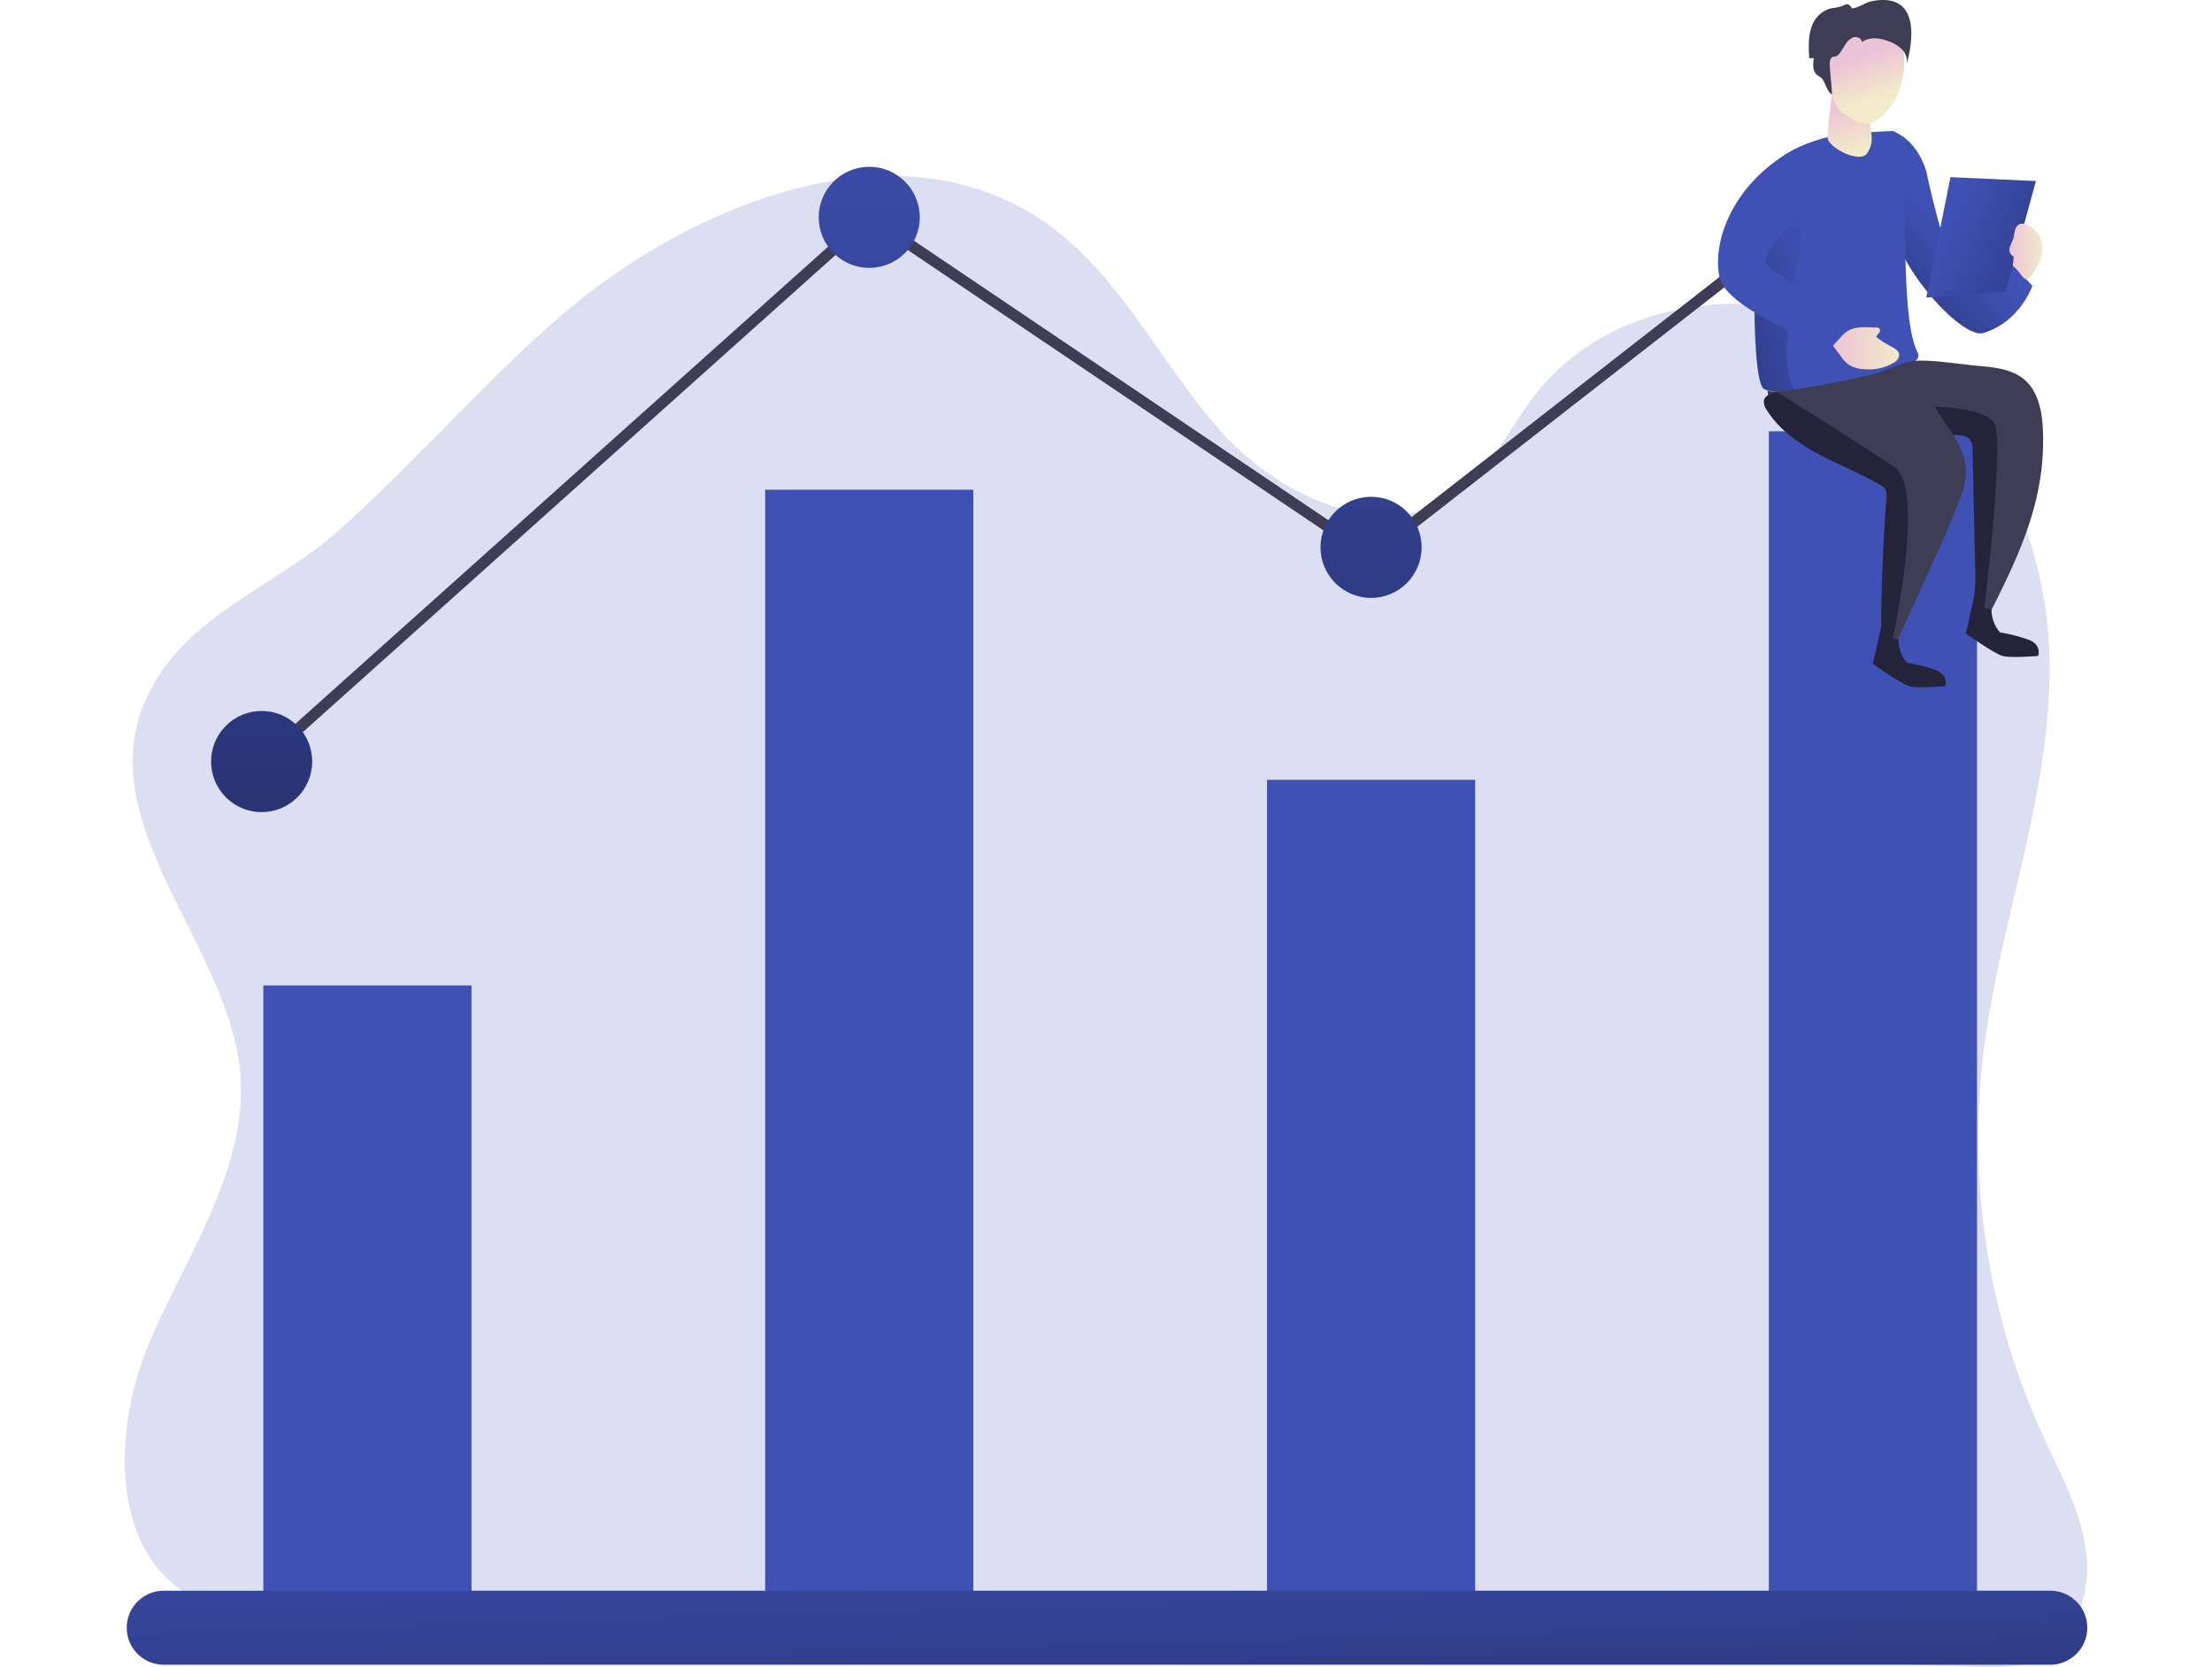 <svg data-name="Layer 1" xmlns="http://www.w3.org/2000/svg" xmlns:xlink="http://www.w3.org/1999/xlink" width="406" height="306" viewBox="0 0 702.65 596.92" class="illustration styles_illustrationTablet__1DWOa"><defs><linearGradient id="g" x1="665.31" y1="493.56" x2="532.61" y2="460.92" xlink:href="#a"/><linearGradient id="a" x1="710.29" y1="516.29" x2="621.36" y2="426.87" gradientTransform="matrix(1 0 0 -1 -57.59 598)" gradientUnits="userSpaceOnUse"><stop offset="0" stop-opacity="0"/><stop offset="1"/></linearGradient><linearGradient id="d" x1="323.23" y1="602.28" x2="332.41" y2="-217.38" gradientTransform="matrix(1 0 0 -1 -57.59 597.94)" xlink:href="#a"/><linearGradient id="e" x1="501.58" y1="604.27" x2="510.77" y2="-215.38" gradientTransform="matrix(1 0 0 -1 -57.61 597.93)" xlink:href="#a"/><linearGradient id="f" x1="407.18" y1="89.46" x2="417.82" y2="-287.72" xlink:href="#a"/><linearGradient id="c" x1="103.52" y1="599.81" x2="112.71" y2="-219.84" gradientTransform="scale(1 -1) rotate(-45 -641.418 95.4)" xlink:href="#a"/><linearGradient id="b" x1="672.42" y1="559.96" x2="677.88" y2="544.01" gradientTransform="matrix(1 0 0 -1 -57.59 598)" gradientUnits="userSpaceOnUse"><stop offset="0" stop-color="#ecc4d7"/><stop offset=".42" stop-color="#efd4d1"/><stop offset="1" stop-color="#f2eac9"/></linearGradient><linearGradient id="h" x1="679.99" y1="577.33" x2="684.67" y2="563.12" xlink:href="#b"/><linearGradient id="i" x1="651.54" y1="517.69" x2="800.85" y2="455.61" gradientTransform="matrix(1 0 0 -1 0 597.93)" xlink:href="#a"/><linearGradient id="j" x1="732.43" y1="507.78" x2="744.33" y2="507.78" xlink:href="#b"/><linearGradient id="k" x1="669.32" y1="473.24" x2="692.92" y2="473.24" xlink:href="#b"/></defs><path d="M155.55 113.68C203.89 71.85 277.78 43.2 330 80.05c26.48 18.67 40.71 49.92 62.21 74.16s59.55 41.34 85.58 22c12-8.9 18.24-23.4 27.47-35.15 27.46-35 82.19-41.46 120.9-19.58s61 66.78 62.88 111.22c2 49.14-17.87 96.41-23.65 145.25a256.23 256.23 0 0 0 21.15 135.57c6.41 14.07 14.23 28 15.84 43.34s-5.09 33-19.65 38.24c-5.91 2.11-12.36 2-18.63 1.76L61.24 578.81c-12.44-.37-25.36-.87-36.39-6.62C-5.53 556.32-4.47 511.76 9 480.25S44.34 418.14 41.3 384c-4.52-50.68-64.89-97.83-24.79-148 14.56-18.24 42.13-30.05 59.8-45.73 27.49-24.42 51.43-52.52 79.24-76.59Z" transform="translate(0 -.07)" fill="#3F51B5" opacity=".18" style="isolation:isolate"/><path d="M645 61.25s8.11 39.08 15 42.07 14.45-9.29 15-9.18 8 8.2 8 8.2-4.3 12.84-17.53 16.87c-7.34 2.23-28.72-21.5-31.7-35.79a104.53 104.53 0 0 1-1-36.53s8.41 2.2 12.23 14.36Z" fill="#3F51B5"/><path d="M645 61.32s8.11 39.08 15 42.07 14.45-9.29 15-9.18 8 8.2 8 8.2-4.3 12.84-17.53 16.87c-7.34 2.23-28.72-21.5-31.7-35.79a104.53 104.53 0 0 1-1-36.53s8.41 2.2 12.23 14.36Z" transform="translate(0 -.07)" fill="url(#a)"/><path fill="none" stroke="#3f3d56" stroke-miterlimit="10" stroke-width="4" d="M592.41 84.99 446.24 198.98 266.56 77.8 49.01 272.65"/><path fill="#3F51B5" d="M49.61 352.82h74.54v229.96H49.61zM408.97 279.2h74.54v303.58h-74.54zM229.29 175.34h74.54v407.44h-74.54zM588.65 154.41h74.54v428.36h-74.54z"/><circle cx="49.01" cy="272.72" r="18.09" transform="rotate(-45 48.933 272.691)" fill="#3F51B5"/><circle cx="266.56" cy="77.81" r="18.09" fill="#3F51B5"/><circle cx="446.23" cy="195.97" r="18.09" fill="#3F51B5"/><circle cx="49.01" cy="272.72" r="18.09" transform="rotate(-45 48.933 272.691)" fill="url(#c)"/><circle cx="266.56" cy="77.81" r="18.09" fill="url(#d)"/><circle cx="446.23" cy="195.97" r="18.09" fill="url(#e)"/><path d="M689.41 596.02H14A13.24 13.24 0 0 1 .72 582.78 13.24 13.24 0 0 1 14 569.54h675.41a13.24 13.24 0 0 1 13.24 13.24 13.24 13.24 0 0 1-13.24 13.24Z" fill="#3F51B5"/><path d="M689.41 596.09H14A13.24 13.24 0 0 1 .72 582.85 13.24 13.24 0 0 1 14 569.61h675.41a13.24 13.24 0 0 1 13.24 13.24 13.24 13.24 0 0 1-13.24 13.24Z" transform="translate(0 -.07)" fill="url(#f)"/><path d="M610.27 48.93s-15.47 3.41-21.62 11.52-6.84 74.23-2 78.62 59.62-4.59 55.33-12.72c-8.14-15.42-1.17-79.5-9.15-79.42s-22.56 2-22.56 2Z" fill="#3F51B5"/><path d="M603 73.19s-13.52 56.15-5.1 66.32c0 0-8.19 2.22-11.21-.4s-4.91-36 .25-51S603 73.19 603 73.19Z" transform="translate(0 -.07)" fill="url(#g)"/><path d="M611.3 33.34s-1.53 12.08-1.65 15.78 11.48 9.58 14.1 5.93a9 9 0 0 0 1.53-7.34l-.77-8Z" transform="translate(0 -.07)" fill="url(#b)"/><path d="M610.41 20.22s-1 16.83 4.77 20.34 9 7 16.13-1.12 6.35-21.6 4.79-23.57-20.78-13.74-25.69 4.35Z" transform="translate(0 -.07)" fill="url(#h)"/><path d="M604.22 8.93c-1.55 3.71-1.34 7.88-1.11 11.89h1.64c-.32 2.12-.5 4.65 1.13 6 .45.38 1 .63 1.44 1 1.67 1.45 2 5.08 4 6q-.37-4.5-.77-9c-.13-1.53-.37-4.12 1.12-4.5.34-.08.71-.06 1-.16a2.87 2.87 0 0 0 1.45-1.23c.58-.87 1.15-1.74 1.72-2.62a6.7 6.7 0 0 1 2.94-2.9c1.31-.49 3.15.28 3.17 1.68 2.82-2.06 6.79-1.48 10-.16a12.09 12.09 0 0 1 4.5 2.91 5.86 5.86 0 0 1 1.54 5c2.33-8.06 4.94-25.76-12.44-22.43-2.55.52-4.67 2.42-7.25 2.6.31 0-.81-1.24-1-1.33-.89-.38-1.6.14-2.39.48a15.93 15.93 0 0 1-3.8.77 9.91 9.91 0 0 0-6.89 6Z" fill="#3f3d56"/><path d="M592.15 56.93s12.92 3.65 10.8 16.18c0 0-17.08 17.45-15.4 21s32.68 22.09 32.68 22.09l-9.88 8.13s-36.82-13.18-39.35-25 3.58-30.15 21.15-42.4ZM684.26 64.82l-10.8 39.56-28.43 2.18 8.65-43.14 30.58 1.4z" fill="#3F51B5"/><path fill="url(#i)" d="m684.26 64.82-10.8 39.56-28.43 2.18 8.65-43.14 30.58 1.4z"/><path d="M676.05 94.4a1.2 1.2 0 0 0 0 .65 1.54 1.54 0 0 0 .6.64c1.7 1.34 2.42 3.9 4.47 4.58a20.18 20.18 0 0 0 4.19-5.91 11.5 11.5 0 0 0 1-8.12 9.52 9.52 0 0 0-4.67-5.43 3.74 3.74 0 0 0-3.28-.45 3.4 3.4 0 0 0-1.65 2.38c-.24 1-.28 2-.59 2.94a28.9 28.9 0 0 0-1.3 3.27 2.69 2.69 0 0 0 .74 2.44c.36.38.52.22.69.7a7.46 7.46 0 0 1-.2 2.31Z" transform="translate(0 -.07)" fill="url(#j)"/><path d="M626.94 117.33a1.64 1.64 0 0 1 1.35.43 1.35 1.35 0 0 1-.22 1.57 6.3 6.3 0 0 0-1 1.35 34.34 34.34 0 0 0 5.34 3.42c1.31.69 2.86 1.56 2.92 3a3.46 3.46 0 0 1-1.81 2.75 17.07 17.07 0 0 1-10.29 2.41 11.1 11.1 0 0 1-6.06-1.68 13.07 13.07 0 0 1-2.82-3.07l-2.46-3.32a.41.41 0 0 1-.08-.57l.08-.08 2.93-3.22c3.47-3.77 7.28-3.04 12.12-2.99Z" transform="translate(0 -.07)" fill="url(#k)"/><path d="M668.54 218.01c-2.63 2.22-4.86-.83-5.29-3.32a53.77 53.77 0 0 1-.65-8.41q-.51-22.47-1-44.94a6.29 6.29 0 0 0-1-4.06c-1.1-1.26-3-1.43-4.61-1.5l-2.8-.13L612 153.7c-5.1-.24-10.34-.51-15-2.6s-8.67-6.43-8.81-11.54c.08 2.77 36-4.91 39.06-5.94 5.68-1.89 10.38-4.63 16.27-4.52 6.74.13 13.69 1.33 20.4 1.92 5.75.51 11.92 1.18 16.28 4.95 4.67 4 6.13 10.59 6.51 16.73 1.37 24.28-7.19 43.61-18.17 65.31Z" fill="#3f3d56"/><path d="m665.82 217.54-4-2.21a50.93 50.93 0 0 0 .81-9.05q-.51-22.47-1-44.94a6.29 6.29 0 0 0-1-4.06c-1.1-1.26-3-1.43-4.61-1.5l-2.8-.13-5.16-10s17.29.06 21.22 5.67-3.46 66.22-3.46 66.22Z" fill="#25233a"/><path d="M659.23 168.93c0 3.76-1.27 7.41-2.63 10.92-3 7.75-6.38 15.3-9.8 22.85q-5.55 12.22-11.09 24.47c-.65 1.43-1.54 3.06-3.1 3.29-1.83.26-2.92-1.41-3.41-3.37a10.43 10.43 0 0 1-.31-2.67q.15-23.13 1.9-46.22a5.5 5.5 0 0 0-.26-2.7 5.25 5.25 0 0 0-2.25-2c-7.09-4.14-14.78-7.1-22-11s-14.16-8.86-18.42-15.86a4.6 4.6 0 0 1-.92-3.22c.41-1.94 2.77-2.62 4.72-2.93l40.22-6.45c9-1.45 15.74 11.52 20.23 17.8 3.64 5.09 7.12 10.75 7.12 17.09Z" fill="#3f3d56"/><path d="m628.88 224.37-3 13.32s10.16 7.15 13.11 8 12.76 0 12.76 0 1.54-4.07-3.65-5.89a60.51 60.51 0 0 0-10-2.52 12.22 12.22 0 0 1-3-8.42s-3.88.71-6.22-4.49ZM662.19 213.53l-3 13.31s10.16 7.16 13.11 8 12.76 0 12.76 0 1.54-4.07-3.65-5.89a61.55 61.55 0 0 0-10-2.53 12.18 12.18 0 0 1-3-8.41s-3.88.72-6.22-4.48Z" fill="#25233a"/><path d="m632.61 230.41-3.41-3.37a10.43 10.43 0 0 1-.31-2.67q.15-23.13 1.9-46.22a5.5 5.5 0 0 0-.26-2.7 5.25 5.25 0 0 0-2.25-2c-7.09-4.14-14.78-7.1-22-11s-14.16-8.86-18.42-15.86a4.6 4.6 0 0 1-.92-3.22c.41-1.94 2.77-2.62 4.72-2.93 0 0 30.3 18.9 41.9 26.75s-.95 63.22-.95 63.22Z" fill="#25233a"/></svg>